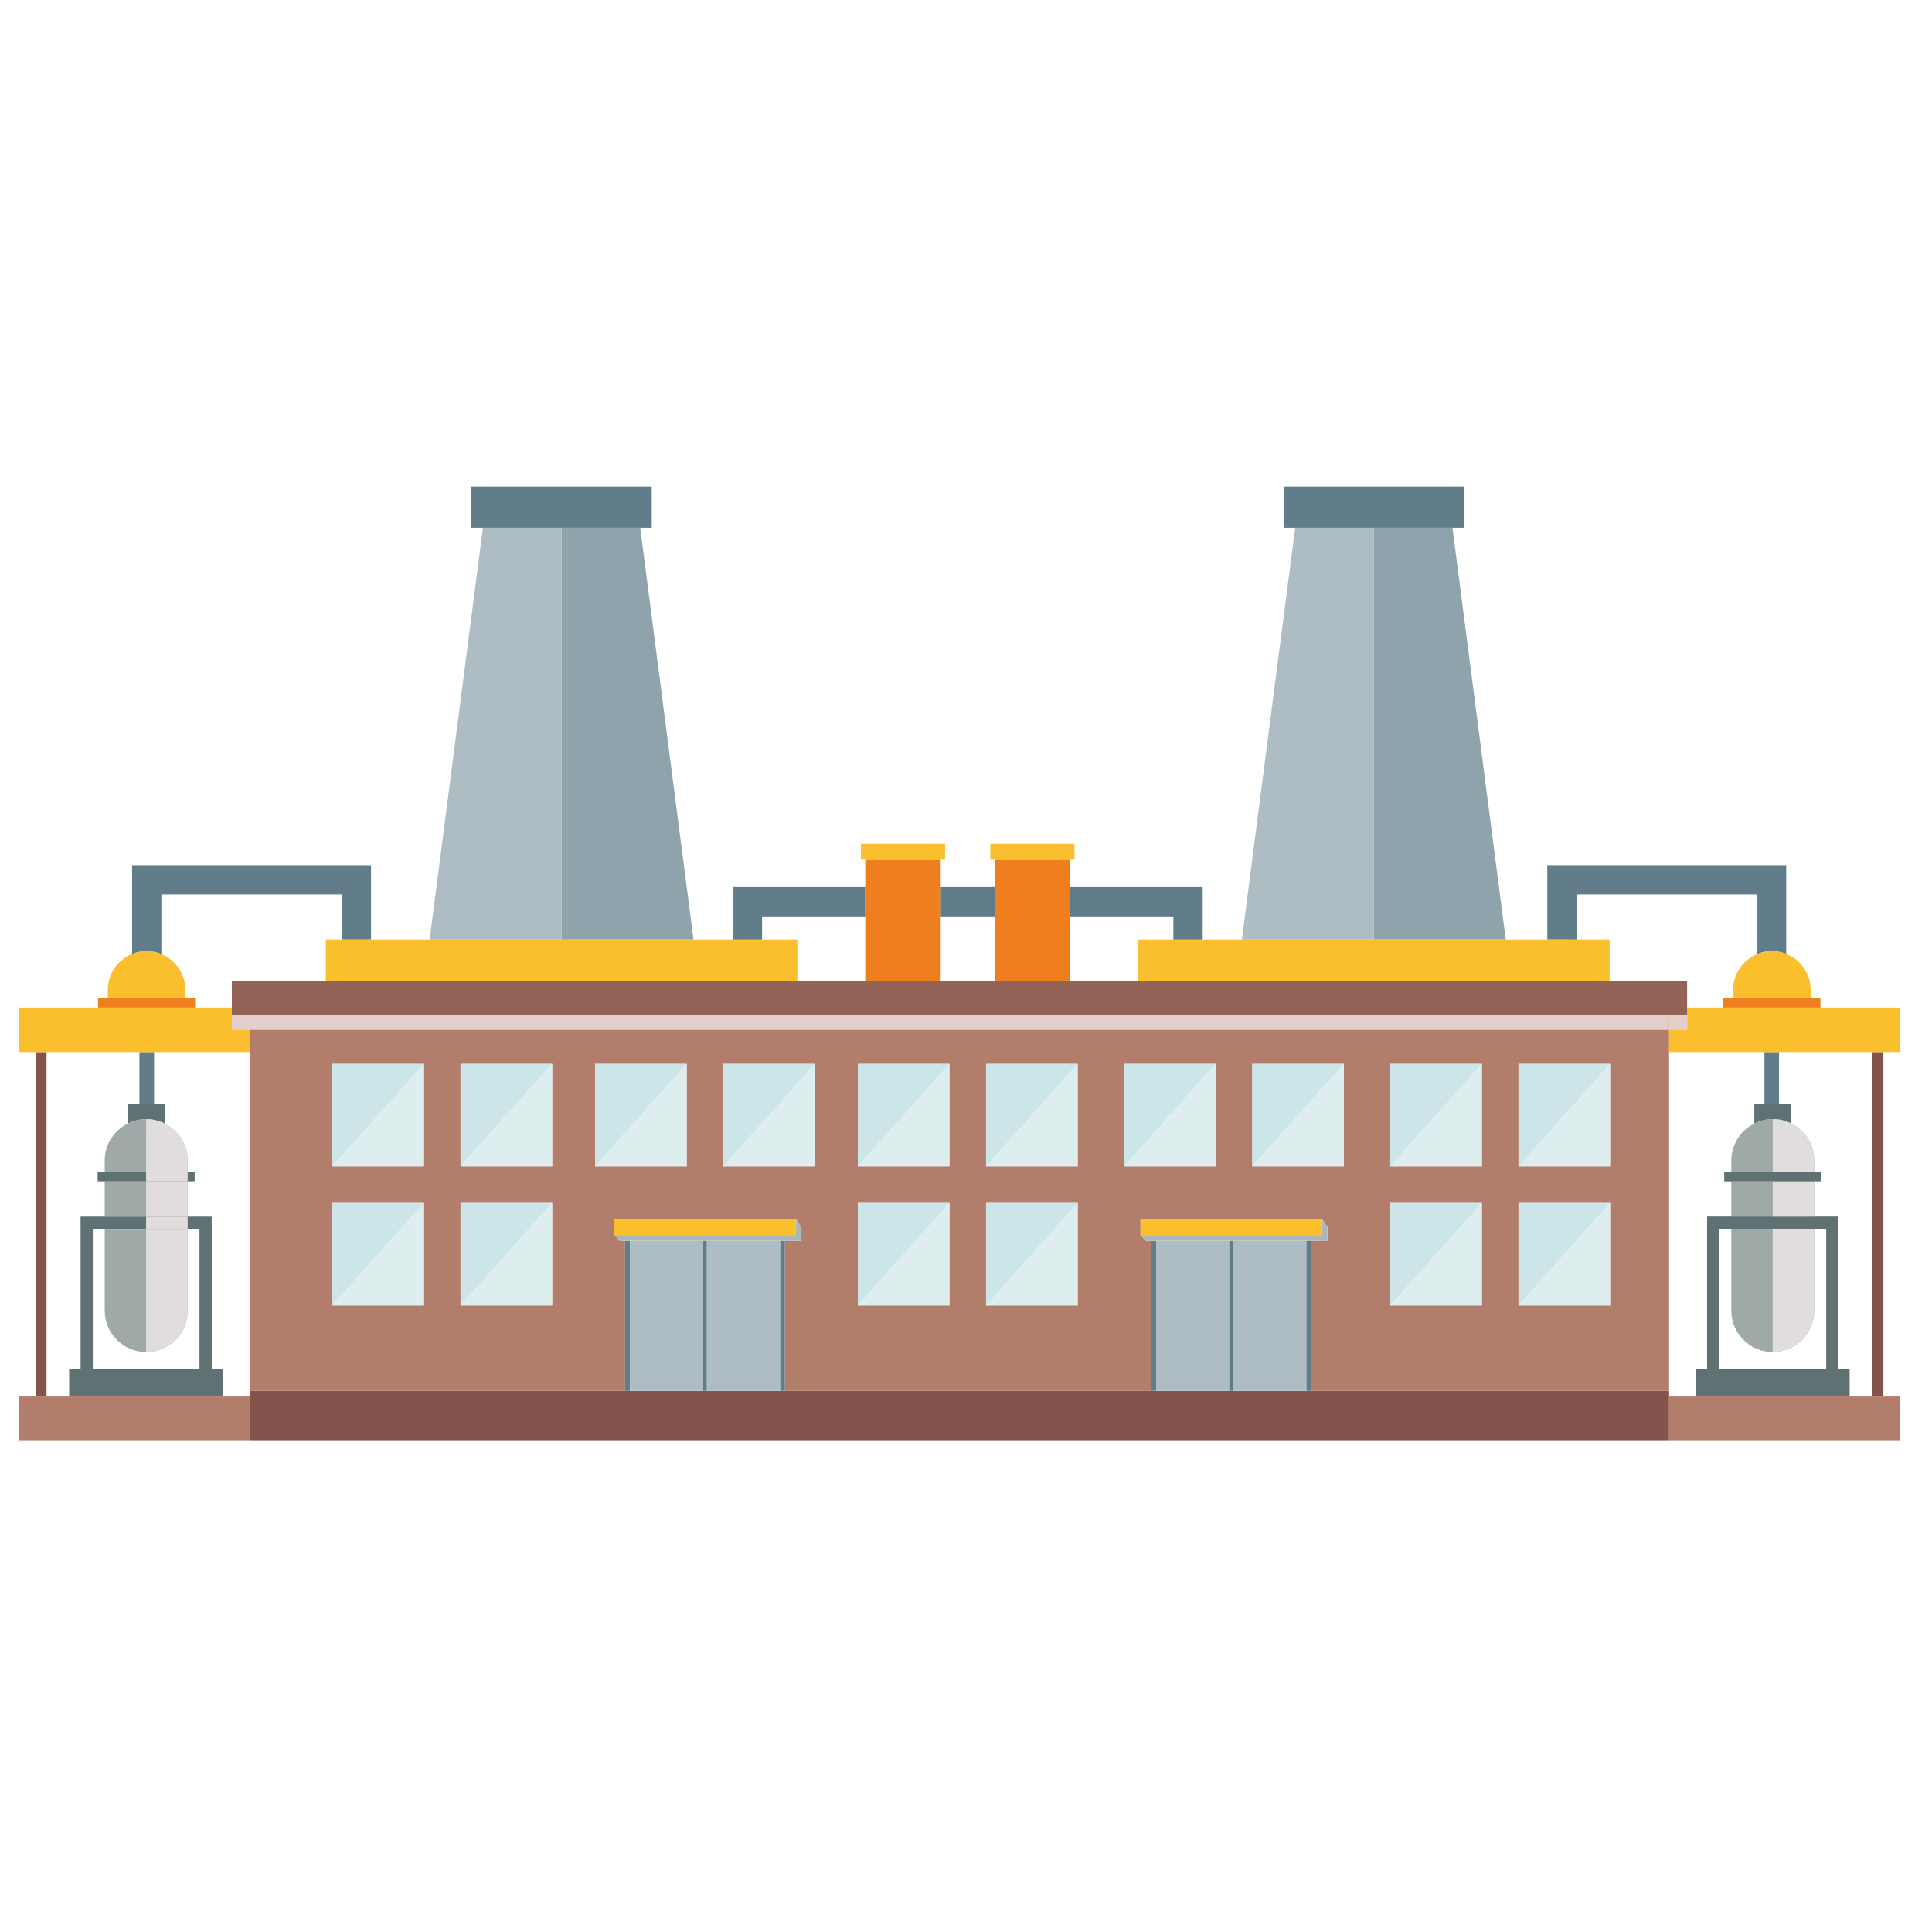 <?xml version="1.0" encoding="utf-8"?>
<!-- Generator: Adobe Illustrator 23.0.3, SVG Export Plug-In . SVG Version: 6.00 Build 0)  -->
<svg version="1.1" id="Ebene_1" xmlns="http://www.w3.org/2000/svg" xmlns:xlink="http://www.w3.org/1999/xlink" x="0px" y="0px"
	 viewBox="0 0 240 240" style="enable-background:new 0 0 240 240;" xml:space="preserve">
<style type="text/css">
	.st0{fill:none;}
	.st1{fill:#84544C;}
	.st2{fill:#617D8A;}
	.st3{fill:#5F7172;}
	.st4{fill:#9EA9A8;}
	.st5{fill:#B27D6B;}
	.st6{fill:#FABF2C;}
	.st7{fill:#EF7F1E;}
	.st8{fill:#AEBDC4;}
	.st9{fill:#8FA3AD;}
	.st10{fill:#CBE5E9;}
	.st11{fill:#DEEDEE;}
	.st12{fill:#E2CFCB;}
	.st13{fill:#936357;}
	.st14{fill:#ABB8BB;}
	.st15{fill:#E1DDDD;}
</style>
<g>
	<rect x="0" class="st0" width="240" height="240"/>
</g>
<g>
	<path class="st0" d="M19.14,130.69v6.42h1.31v2.46c0.84,0.42,1.55,1.06,2.05,1.84c0.02,0.04,0.04,0.08,0.07,0.11
		c0.1,0.16,0.19,0.32,0.27,0.49c0.04,0.09,0.07,0.18,0.11,0.28c0.05,0.13,0.11,0.26,0.15,0.39c0.05,0.15,0.08,0.31,0.11,0.47
		c0.02,0.08,0.04,0.16,0.05,0.24c0.04,0.25,0.06,0.5,0.06,0.76v0.01v1.45h0.88v1.14H23.3v4.37h1.48h1.52v1.52v17.38h1.41v3.46h3.32
		v-0.69v-42.09H19.14z"/>
	<path class="st0" d="M225.37,162.8c0,2.85-2.31,5.16-5.16,5.16c-2.83,0-5.15-2.31-5.15-5.16v-10.16h-1.48v17.38h13.26v-17.38h-1.48
		V162.8z"/>
	<path class="st0" d="M10.01,170.02v-17.38v-1.52h1.52h1.48v-4.37h-0.88v-1.14h0.88v-1.45c0-2.02,1.17-3.74,2.86-4.59v-2.46h1.45
		v-6.42H5.78v42.79h2.81v-3.46H10.01z"/>
	<polygon class="st0" points="107.49,113.84 94.67,113.84 94.67,116.71 99.05,116.71 99.05,121.86 107.49,121.86 	"/>
	<path class="st0" d="M220.99,137.11h1.52v2.46c1.69,0.85,2.86,2.58,2.86,4.59v1.45h0.88v1.14h-0.88v4.37h1.48h1.52v1.52v17.38h1.41
		v3.46h2.81v-42.79h-11.6V137.11z"/>
	<path class="st0" d="M23.3,162.81c0,2.13-1.3,3.96-3.15,4.74c-0.62,0.26-1.3,0.41-2.01,0.41v0c-2.84-0.01-5.14-2.31-5.14-5.15
		v-10.16h-1.48v17.38h13.26v-17.38H23.3V162.81L23.3,162.81z"/>
	<path class="st0" d="M212.08,170.02v-17.38v-1.52h1.52h1.48v-4.37h-0.88v-1.14h0.88v-1.45c0-1.42,0.58-2.71,1.51-3.65
		c0.39-0.39,0.86-0.7,1.36-0.95v-2.46h1.24v-6.42h-11.84v42.09v0.69h3.32v-3.46H212.08z"/>
	<rect x="116.86" y="113.84" class="st0" width="6.7" height="8.02"/>
	<path class="st0" d="M40.47,121.86v-5.14h1.98v-5.6h-22.4v7.41c1.75,0.72,2.98,2.44,2.98,4.45v0.99h1.21v1.2h4.56v-3.32H40.47z"/>
	<path class="st0" d="M209.58,125.17h4.5v-1.2h1.21v-0.99c0-2.01,1.23-3.73,2.98-4.45v-7.41h-22.4v5.6h4.09v5.14h9.63V125.17z"/>
	<polygon class="st0" points="141.38,116.71 145.76,116.71 145.76,113.84 132.93,113.84 132.93,121.86 141.38,121.86 	"/>
	<rect x="232.6" y="130.69" class="st1" width="1.36" height="42.79"/>
	<rect x="4.42" y="130.69" class="st1" width="1.36" height="42.79"/>
	<rect x="17.32" y="130.69" class="st2" width="1.82" height="6.42"/>
	<path class="st2" d="M20.05,118.52v-7.41h22.4v5.6h0.91h1.82h0.91v-9.24H16.41v11.04c0.56-0.22,1.16-0.35,1.8-0.35
		C18.86,118.16,19.48,118.29,20.05,118.52z"/>
	<path class="st3" d="M15.87,137.11v2.46c0.69-0.34,1.46-0.56,2.28-0.56v0c0.71,0,1.39,0.15,2.01,0.41c0.1,0.04,0.19,0.1,0.29,0.15
		v-2.46h-1.31h-1.82H15.87z"/>
	<path class="st4" d="M18.15,167.96v-15.31h-5.14v10.16C13.01,165.65,15.31,167.95,18.15,167.96z"/>
	<path class="st4" d="M23.3,162.81L23.3,162.81c0,2.13-1.3,3.96-3.15,4.74C22.01,166.77,23.3,164.94,23.3,162.81z"/>
	<rect x="13.01" y="146.75" class="st4" width="5.14" height="4.37"/>
	<path class="st4" d="M18.15,139.01c-0.82,0-1.59,0.21-2.28,0.56c-1.69,0.84-2.86,2.57-2.86,4.59v1.45h5.14V139.01z"/>
	<path class="st4" d="M23.3,144.16c0-0.26-0.02-0.51-0.06-0.76C23.28,143.65,23.3,143.91,23.3,144.16L23.3,144.16z"/>
	<polygon class="st3" points="26.3,170.02 26.3,152.64 26.3,151.13 24.78,151.13 23.3,151.13 23.3,152.64 24.78,152.64 
		24.78,170.02 11.53,170.02 11.53,152.64 13.01,152.64 18.15,152.64 18.15,151.13 13.01,151.13 11.53,151.13 10.01,151.13 
		10.01,152.64 10.01,170.02 8.59,170.02 8.59,173.48 27.72,173.48 27.72,170.02 	"/>
	<rect x="23.3" y="145.61" class="st3" width="0.88" height="1.14"/>
	<polygon class="st3" points="18.15,145.61 13.01,145.61 12.13,145.61 12.13,146.75 13.01,146.75 18.15,146.75 	"/>
	<polygon class="st5" points="27.72,173.48 8.59,173.48 5.78,173.48 4.42,173.48 2.38,173.48 2.38,179 31.04,179 31.04,173.48 	"/>
	<polygon class="st6" points="17.32,130.69 19.14,130.69 31.04,130.69 31.04,127.93 28.8,127.93 28.8,126.09 28.8,125.17 
		24.24,125.17 23.03,125.17 13.39,125.17 12.18,125.17 2.38,125.17 2.38,130.69 4.42,130.69 5.78,130.69 	"/>
	<path class="st6" d="M23.03,122.98c0-2.01-1.23-3.73-2.98-4.45c-0.57-0.23-1.19-0.37-1.84-0.37c-0.64,0-1.24,0.13-1.8,0.35
		c-1.77,0.71-3.02,2.44-3.02,4.47v0.99h9.64V122.98z"/>
	<polygon class="st7" points="23.03,125.17 24.24,125.17 24.24,123.97 23.03,123.97 13.39,123.97 12.18,123.97 12.18,125.17 
		13.39,125.17 	"/>
	<polygon class="st8" points="69.76,65.56 59.99,65.56 53.37,116.71 69.76,116.71 	"/>
	<polygon class="st9" points="69.76,116.71 86.15,116.71 79.53,65.56 69.76,65.56 	"/>
	<polygon class="st6" points="43.36,116.71 42.45,116.71 40.47,116.71 40.47,121.86 99.05,121.86 99.05,116.71 94.67,116.71 
		91.03,116.71 86.15,116.71 69.76,116.71 53.37,116.71 46.09,116.71 45.18,116.71 	"/>
	<polygon class="st2" points="79.53,65.56 80.96,65.56 80.96,60.45 58.56,60.45 58.56,65.56 59.99,65.56 69.76,65.56 	"/>
	<polygon class="st8" points="170.66,65.56 160.89,65.56 154.27,116.71 170.66,116.71 	"/>
	<polygon class="st9" points="170.66,116.71 187.05,116.71 180.43,65.56 170.66,65.56 	"/>
	<polygon class="st6" points="141.38,116.71 141.38,121.86 199.95,121.86 199.95,116.71 195.86,116.71 194.95,116.71 193.14,116.71 
		192.23,116.71 187.05,116.71 170.66,116.71 154.27,116.71 149.4,116.71 145.76,116.71 	"/>
	<polygon class="st2" points="180.43,65.56 181.86,65.56 181.86,60.45 159.46,60.45 159.46,65.56 160.89,65.56 170.66,65.56 	"/>
	<path class="st5" d="M207.34,127.93H31.04v2.76v42.09h46.61v-18.64h-0.66l-0.68-0.72v-1.99h22.54l0.68,0.99v1.72H97.5v18.64h45.52
		v-18.64h-0.66l-0.68-0.72v-1.99h22.54h0v0l0.68,0.99v1.72h-2.03v18.64h44.47v-42.09V127.93z M52.66,162.17H41.28v-12.73h11.38
		V162.17z M52.66,144.89H41.28v-12.73h11.38V144.89z M68.59,162.17H57.21v-12.73h11.38V162.17z M68.59,144.89H57.21v-12.73h11.38
		V144.89z M85.3,144.89H73.92v-12.73H85.3V144.89z M101.23,144.89H89.85v-12.73h11.38V144.89z M117.94,162.17h-11.38v-12.73h11.38
		V162.17z M117.94,144.89h-11.38v-12.73h11.38V144.89z M133.87,162.17h-11.38v-12.73h11.38V162.17z M133.87,144.89h-11.38v-12.73
		h11.38V144.89z M151.01,144.89h-11.38v-12.73h11.38V144.89z M166.94,144.89h-11.38v-12.73h11.38V144.89z M184.08,162.17H172.7
		v-12.73h11.38V162.17z M184.08,144.89H172.7v-12.73h11.38V144.89z M200.01,162.17h-11.38v-12.73h11.38V162.17z M200.01,144.89
		h-11.38v-12.73h11.38V144.89z"/>
	<polygon class="st1" points="207.34,172.79 162.87,172.79 162.27,172.79 153.17,172.79 152.71,172.79 143.62,172.79 143.02,172.79 
		97.5,172.79 96.9,172.79 87.8,172.79 87.35,172.79 78.25,172.79 77.65,172.79 31.04,172.79 31.04,173.48 31.04,179 40.47,179 
		99.05,179 141.38,179 199.95,179 207.34,179 207.34,173.48 	"/>
	<polygon class="st10" points="41.28,144.89 52.66,132.16 41.28,132.16 	"/>
	<polygon class="st10" points="57.21,144.89 68.59,132.16 57.21,132.16 	"/>
	<polygon class="st10" points="41.28,162.17 52.66,149.44 41.28,149.44 	"/>
	<polygon class="st10" points="57.21,162.17 68.59,149.44 57.21,149.44 	"/>
	<polygon class="st10" points="73.92,144.89 85.3,132.16 73.92,132.16 	"/>
	<polygon class="st10" points="89.85,144.89 101.23,132.16 89.85,132.16 	"/>
	<polygon class="st10" points="139.63,144.89 151.01,132.16 139.63,132.16 	"/>
	<polygon class="st10" points="155.56,144.89 166.94,132.16 155.56,132.16 	"/>
	<polygon class="st10" points="106.56,144.89 117.94,132.16 106.56,132.16 	"/>
	<polygon class="st10" points="122.49,144.89 133.87,132.16 122.49,132.16 	"/>
	<polygon class="st10" points="106.56,162.17 117.94,149.44 106.56,149.44 	"/>
	<polygon class="st10" points="122.49,162.17 133.87,149.44 122.49,149.44 	"/>
	<polygon class="st10" points="172.7,144.89 184.08,132.16 172.7,132.16 	"/>
	<polygon class="st10" points="188.63,144.89 200.01,132.16 188.63,132.16 	"/>
	<polygon class="st10" points="172.7,162.17 184.08,149.44 172.7,149.44 	"/>
	<polygon class="st10" points="188.63,162.17 200.01,149.44 188.63,149.44 	"/>
	<polygon class="st11" points="52.66,144.89 52.66,132.16 41.28,144.89 	"/>
	<polygon class="st11" points="68.59,144.89 68.59,132.16 57.21,144.89 	"/>
	<polygon class="st11" points="52.66,162.17 52.66,149.44 41.28,162.17 	"/>
	<polygon class="st11" points="68.59,162.17 68.59,149.44 57.21,162.17 	"/>
	<polygon class="st11" points="85.3,144.89 85.3,132.16 73.92,144.89 	"/>
	<polygon class="st11" points="101.23,144.89 101.23,132.16 89.85,144.89 	"/>
	<polygon class="st11" points="151.01,144.89 151.01,132.16 139.63,144.89 	"/>
	<polygon class="st11" points="166.94,144.89 166.94,132.16 155.56,144.89 	"/>
	<polygon class="st11" points="117.94,144.89 117.94,132.16 106.56,144.89 	"/>
	<polygon class="st11" points="133.87,144.89 133.87,132.16 122.49,144.89 	"/>
	<polygon class="st11" points="117.94,162.17 117.94,149.44 106.56,162.17 	"/>
	<polygon class="st11" points="133.87,162.17 133.87,149.44 122.49,162.17 	"/>
	<polygon class="st11" points="184.08,144.89 184.08,132.16 172.7,144.89 	"/>
	<polygon class="st11" points="200.01,144.89 200.01,132.16 188.63,144.89 	"/>
	<polygon class="st11" points="184.08,162.17 184.08,149.44 172.7,162.17 	"/>
	<polygon class="st11" points="200.01,162.17 200.01,149.44 188.63,162.17 	"/>
	<rect x="219.18" y="130.69" class="st2" width="1.82" height="6.42"/>
	<path class="st2" d="M194.95,116.71h0.91v-5.6h22.4v7.41c0.57-0.24,1.19-0.37,1.84-0.37h0c0.64,0,1.24,0.13,1.79,0.35v-11.04
		h-29.68v9.24h0.91H194.95z"/>
	<path class="st3" d="M217.93,137.11v2.46c0.69-0.34,1.46-0.56,2.28-0.56c0.83,0,1.6,0.21,2.29,0.56v-2.46h-1.52h-1.82H217.93z"/>
	<path class="st4" d="M220.22,167.96v-15.32h-5.15v10.16C215.07,165.65,217.38,167.96,220.22,167.96z"/>
	<rect x="215.07" y="146.75" class="st4" width="5.15" height="4.37"/>
	<path class="st4" d="M220.22,139.01c-0.83,0-1.59,0.21-2.28,0.56c-0.5,0.25-0.96,0.56-1.36,0.95c-0.92,0.94-1.51,2.23-1.51,3.65
		v1.45h5.15V139.01z"/>
	<path class="st3" d="M228.37,170.02v-17.38v-1.52h-1.52h-1.48h-5.16h-5.15h-1.48h-1.52v1.52v17.38h-1.41v3.46h19.12v-3.46H228.37z
		 M226.85,170.02h-13.26v-17.38h1.48h5.15h5.16h1.48V170.02z"/>
	<polygon class="st5" points="229.78,173.48 210.66,173.48 207.34,173.48 207.34,179 236,179 236,173.48 233.96,173.48 
		232.6,173.48 	"/>
	<polygon class="st6" points="215.29,125.17 214.08,125.17 209.58,125.17 209.58,126.09 209.58,127.93 207.34,127.93 207.34,130.69 
		219.18,130.69 220.99,130.69 232.6,130.69 233.96,130.69 236,130.69 236,125.17 226.14,125.17 224.93,125.17 	"/>
	<polygon class="st2" points="145.76,113.84 145.76,116.71 149.4,116.71 149.4,110.2 132.93,110.2 132.93,113.84 	"/>
	<polygon class="st2" points="94.67,113.84 107.49,113.84 107.49,110.2 91.03,110.2 91.03,116.71 94.67,116.71 	"/>
	<rect x="116.86" y="110.2" class="st2" width="6.7" height="3.64"/>
	<polygon class="st7" points="107.49,121.86 116.86,121.86 116.86,113.84 116.86,110.2 116.86,106.79 107.49,106.79 107.49,110.2 
		107.49,113.84 	"/>
	<polygon class="st7" points="123.56,121.86 132.93,121.86 132.93,113.84 132.93,110.2 132.93,106.79 123.56,106.79 123.56,110.2 
		123.56,113.84 	"/>
	<rect x="28.8" y="126.09" class="st6" width="2.24" height="1.84"/>
	<rect x="28.8" y="126.09" class="st12" width="2.24" height="1.84"/>
	<rect x="31.04" y="126.09" class="st5" width="176.3" height="1.84"/>
	<rect x="31.04" y="126.09" class="st12" width="176.3" height="1.84"/>
	<rect x="207.34" y="126.09" class="st6" width="2.24" height="1.84"/>
	<rect x="207.34" y="126.09" class="st12" width="2.24" height="1.84"/>
	<polygon class="st13" points="207.34,126.09 209.58,126.09 209.58,125.17 209.58,121.86 199.95,121.86 141.38,121.86 
		132.93,121.86 123.56,121.86 116.86,121.86 107.49,121.86 99.05,121.86 40.47,121.86 28.8,121.86 28.8,125.17 28.8,126.09 
		31.04,126.09 	"/>
	<path class="st6" d="M220.11,118.16c-0.65,0-1.27,0.13-1.84,0.37c-1.75,0.72-2.98,2.44-2.98,4.45v0.99h9.64v-0.99
		c0-2.03-1.25-3.76-3.03-4.47C221.35,118.29,220.74,118.16,220.11,118.16L220.11,118.16z"/>
	<polygon class="st7" points="214.08,123.97 214.08,125.17 215.29,125.17 224.93,125.17 226.14,125.17 226.14,123.97 224.93,123.97 
		215.29,123.97 	"/>
	<rect x="77.65" y="154.14" class="st2" width="0.6" height="18.64"/>
	<rect x="96.9" y="154.14" class="st2" width="0.6" height="18.64"/>
	<rect x="87.8" y="154.14" class="st8" width="9.1" height="18.64"/>
	<rect x="78.25" y="154.14" class="st8" width="9.1" height="18.64"/>
	<rect x="87.35" y="154.14" class="st2" width="0.45" height="18.64"/>
	<rect x="76.3" y="151.43" class="st6" width="22.54" height="1.99"/>
	<polygon class="st14" points="87.35,154.14 87.8,154.14 96.9,154.14 97.5,154.14 99.52,154.14 99.52,152.42 98.84,151.43 
		98.84,153.42 76.3,153.42 76.99,154.14 77.65,154.14 78.25,154.14 	"/>
	<rect x="143.02" y="154.14" class="st2" width="0.6" height="18.64"/>
	<rect x="162.27" y="154.14" class="st2" width="0.6" height="18.64"/>
	<rect x="143.62" y="154.14" class="st8" width="9.1" height="18.64"/>
	<rect x="153.17" y="154.14" class="st8" width="9.1" height="18.64"/>
	<rect x="152.71" y="154.14" class="st2" width="0.45" height="18.64"/>
	<polygon class="st6" points="164.21,151.43 164.21,151.43 164.21,151.43 	"/>
	<rect x="141.67" y="151.43" class="st6" width="22.54" height="1.99"/>
	<polygon class="st14" points="152.71,154.14 153.17,154.14 162.27,154.14 162.87,154.14 164.89,154.14 164.89,152.42 
		164.21,151.43 164.21,151.43 164.21,153.42 141.67,153.42 142.35,154.14 143.02,154.14 143.62,154.14 	"/>
	<path class="st4" d="M225.37,162.8v-10.16h-5.16v15.32C223.06,167.96,225.37,165.65,225.37,162.8z"/>
	<path class="st15" d="M225.37,162.8v-10.16h-5.16v15.32C223.06,167.96,225.37,165.65,225.37,162.8z"/>
	<rect x="220.22" y="146.75" class="st4" width="5.16" height="4.37"/>
	<rect x="220.22" y="146.75" class="st15" width="5.16" height="4.37"/>
	<path class="st4" d="M220.22,145.61h5.16v-1.45c0-2.02-1.17-3.75-2.86-4.59c-0.69-0.35-1.47-0.56-2.29-0.56V145.61z"/>
	<path class="st15" d="M220.22,145.61h5.16v-1.45c0-2.02-1.17-3.75-2.86-4.59c-0.69-0.35-1.47-0.56-2.29-0.56V145.61z"/>
	<path class="st15" d="M20.16,167.55c-0.62,0.26-1.29,0.4-2,0.4c0,0-0.01,0-0.01,0v0C18.86,167.96,19.54,167.82,20.16,167.55z"/>
	<path class="st3" d="M20.16,139.42c-0.62-0.26-1.3-0.41-2.01-0.41v0c0,0,0.01,0,0.01,0C18.86,139.01,19.54,139.16,20.16,139.42z"/>
	<path class="st15" d="M20.16,139.42c-0.62-0.26-1.3-0.41-2.01-0.41v0c0,0,0.01,0,0.01,0C18.86,139.01,19.54,139.16,20.16,139.42z"
		/>
	<path class="st4" d="M18.15,167.96C18.15,167.96,18.15,167.96,18.15,167.96c0.72,0,1.39-0.14,2.01-0.4
		c1.85-0.78,3.15-2.62,3.15-4.75v-10.16h-5.16V167.96z"/>
	<path class="st15" d="M18.15,167.96C18.15,167.96,18.15,167.96,18.15,167.96c0.72,0,1.39-0.14,2.01-0.4
		c1.85-0.78,3.15-2.62,3.15-4.75v-10.16h-5.16V167.96z"/>
	<path class="st4" d="M18.16,139.01C18.15,139.01,18.15,139.01,18.16,139.01l-0.01,6.6h5.16v-1.45c0-0.26-0.02-0.52-0.06-0.77
		c-0.01-0.08-0.04-0.16-0.05-0.24c-0.03-0.16-0.06-0.32-0.11-0.47c-0.04-0.13-0.1-0.26-0.15-0.39c-0.04-0.09-0.07-0.19-0.11-0.28
		c-0.08-0.17-0.17-0.33-0.27-0.49c-0.02-0.04-0.04-0.08-0.07-0.11c-0.5-0.79-1.21-1.42-2.05-1.84c-0.1-0.05-0.19-0.11-0.29-0.15
		C19.54,139.16,18.86,139.01,18.16,139.01z"/>
	<path class="st15" d="M18.16,139.01C18.15,139.01,18.15,139.01,18.16,139.01l-0.01,6.6h5.16v-1.45c0-0.26-0.02-0.52-0.06-0.77
		c-0.01-0.08-0.04-0.16-0.05-0.24c-0.03-0.16-0.06-0.32-0.11-0.47c-0.04-0.13-0.1-0.26-0.15-0.39c-0.04-0.09-0.07-0.19-0.11-0.28
		c-0.08-0.17-0.17-0.33-0.27-0.49c-0.02-0.04-0.04-0.08-0.07-0.11c-0.5-0.79-1.21-1.42-2.05-1.84c-0.1-0.05-0.19-0.11-0.29-0.15
		C19.54,139.16,18.86,139.01,18.16,139.01z"/>
	<rect x="18.15" y="146.75" class="st4" width="5.16" height="4.37"/>
	<rect x="18.15" y="146.75" class="st15" width="5.16" height="4.37"/>
	<rect x="18.15" y="151.13" class="st3" width="5.16" height="1.52"/>
	<rect x="18.15" y="151.13" class="st15" width="5.16" height="1.52"/>
	<rect x="18.15" y="145.61" class="st3" width="5.16" height="1.14"/>
	<rect x="18.15" y="145.61" class="st15" width="5.16" height="1.14"/>
	<polygon class="st3" points="215.07,145.61 214.19,145.61 214.19,146.75 215.07,146.75 220.22,146.75 225.37,146.75 226.25,146.75 
		226.25,145.61 225.37,145.61 220.22,145.61 	"/>
	<polygon class="st6" points="117.4,106.79 117.4,104.81 106.95,104.81 106.95,106.79 107.49,106.79 116.86,106.79 	"/>
	<polygon class="st6" points="133.47,106.79 133.47,104.81 123.02,104.81 123.02,106.79 123.56,106.79 132.93,106.79 	"/>
</g>
</svg>
